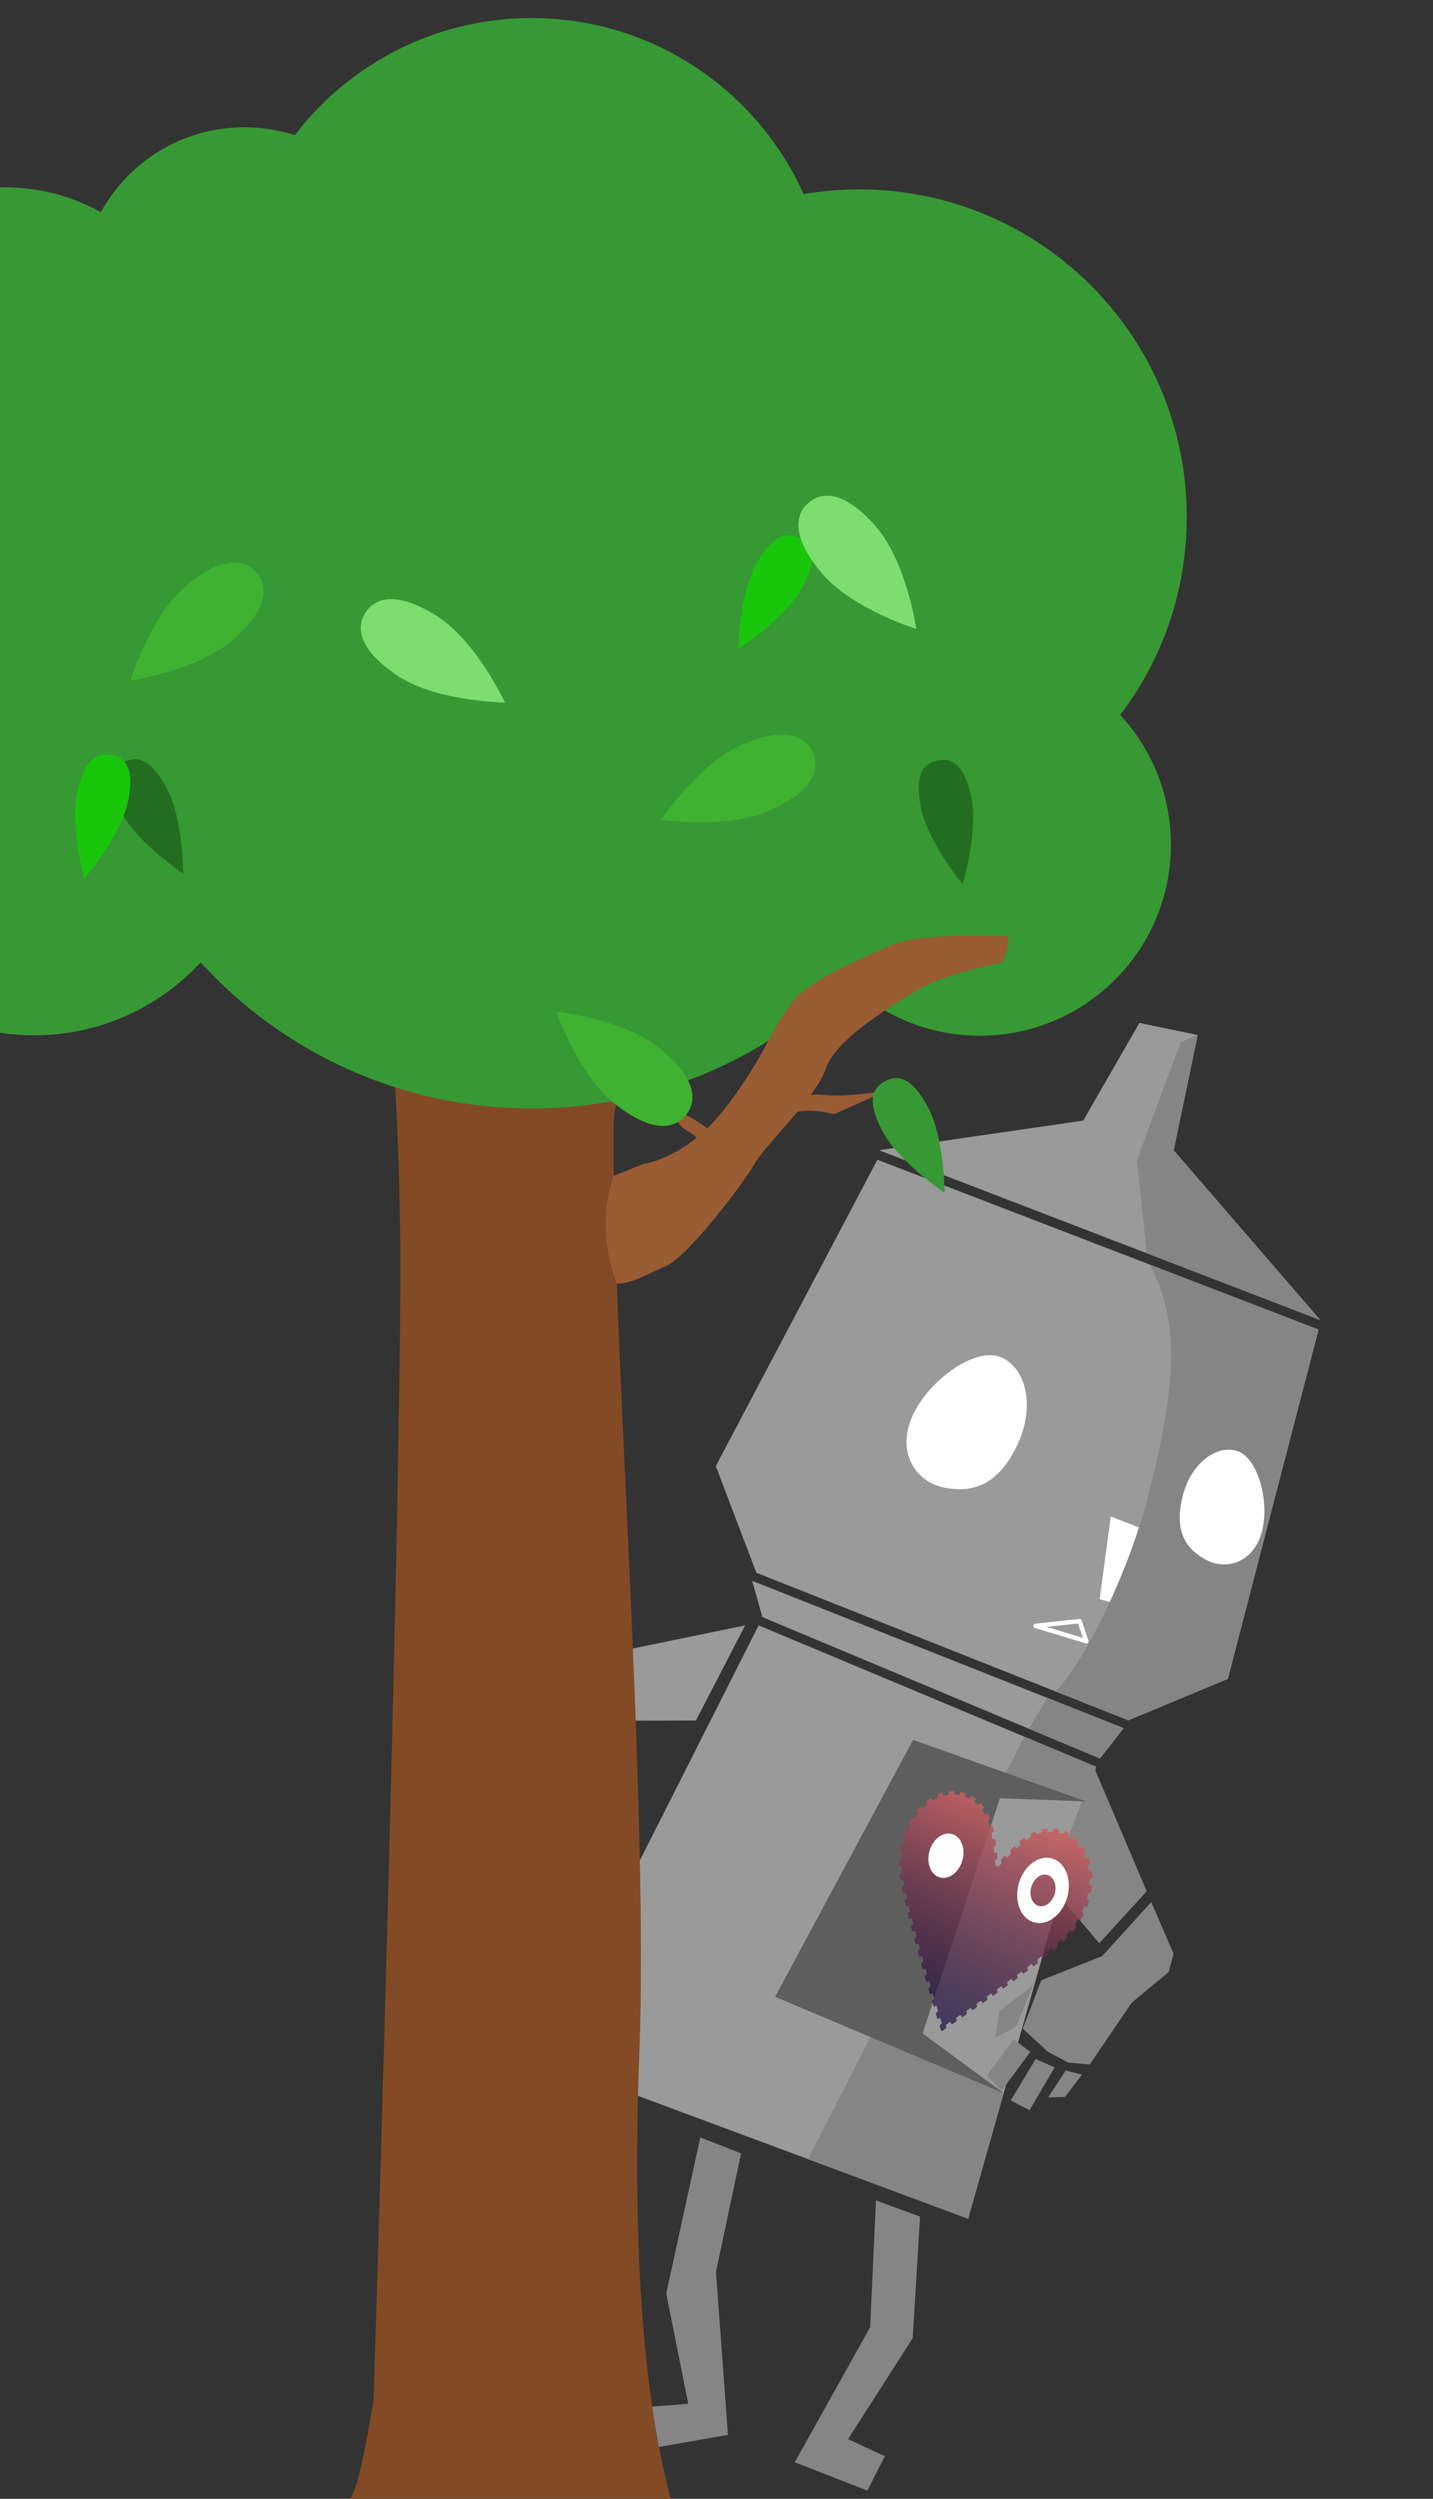 <?xml version="1.0" encoding="utf-8"?>
<!-- Generator: Adobe Illustrator 16.0.0, SVG Export Plug-In . SVG Version: 6.00 Build 0)  -->
<!DOCTYPE svg PUBLIC "-//W3C//DTD SVG 1.1//EN" "http://www.w3.org/Graphics/SVG/1.1/DTD/svg11.dtd">
<svg version="1.1" id="圖層_1" xmlns="http://www.w3.org/2000/svg" xmlns:xlink="http://www.w3.org/1999/xlink" x="0px" y="0px"
	 width="650px" height="1133.253px" viewBox="0 0 650 1133.253" enable-background="new 0 0 650 1133.253" xml:space="preserve">
<rect x="0" y="0" width="650" height="1133.253" fill="#333333" stroke="none"/>
<g>
	<g>
		<polygon fill="#9B9A9A" points="344.103,737.137 244.688,933.875 439.135,1006.229 497.2,801.258 		"/>
		<polygon fill="#9B9A9A" points="397.983,525.959 324.684,664.9 343.077,713.264 511.807,780.197 556.945,761.381 598.088,602.98 
					"/>
		<polygon fill="#9B9A9A" points="516.832,463.918 491.333,508.219 398.746,521.643 598.851,598.664 532.388,521.68 
			543.274,469.408 		"/>
		<polygon fill="#9B9A9A" points="341.157,716.914 345.831,733.396 498.928,797.518 509.692,783.758 		"/>
		<polygon fill="#858585" points="520.146,857.734 496.344,801.727 476.388,855.049 498.617,881.289 		"/>
		<polygon fill-rule="evenodd" clip-rule="evenodd" fill="#9B9A9A" points="338.002,737.137 315.669,780.266 274.335,780.426 
			279.335,749.217 		"/>
		<polygon fill="#FFFFFF" points="503.842,687.764 516.5,692.672 521.5,731.264 498.798,725.264 		"/>
		<path fill="#FFFFFF" d="M461.721,654.695c-7.492,16.215-18.222,23.537-34.451,19.711c-12.369-2.916-20.731-16.346-13.239-32.563
			c7.491-16.215,28.834-31.49,40.37-26.16C465.935,621.012,469.212,638.479,461.721,654.695z"/>
		<polygon fill="#858585" points="317.653,969.334 336.157,976.584 324.762,1030.352 330.195,1104.252 291.025,1111.096 
			284.002,1092.357 312.201,1090.168 302.204,1040.121 		"/>
		<polygon fill="#858585" points="397.333,997.93 417.333,1005.262 414,1060.379 384.688,1106.174 401.333,1113.93 
			393.456,1129.559 360.475,1116.676 394.696,1055.438 		"/>
		<g>
			<polygon fill="#858585" points="598.851,598.664 532.388,521.68 543.274,469.408 535.497,472.787 515.741,526.148 
				520.146,568.371 			"/>
			<path fill="#858585" d="M521.5,675.74c-11.351,45.523-35.545,86.01-42.938,91.27l33.245,13.188l45.139-18.816l41.143-158.4
				L521.5,573.5C535.908,599.99,532.771,630.537,521.5,675.74z"/>
			<polygon fill="#858585" points="466.648,783.998 498.928,797.518 509.692,783.758 475.036,770.012 			"/>
			<polygon fill="#858585" points="492.738,817.009 497.2,801.258 464.648,787.623 450.694,814.851 			"/>
			<polygon fill="#858585" points="402.02,909.831 366.475,979.191 439.135,1006.229 455.256,949.324 			"/>
		</g>
		<polygon fill="#5E5E5E" points="492.544,816.959 453.552,815.541 418.475,922.264 455.43,949.377 351.586,905.6 414.177,789.055 
					"/>
		<g>
			<path display="none" fill-rule="evenodd" clip-rule="evenodd" fill="#4B485B" d="M482.721,852.365
				c-0.063-1.154-0.126-2.311-0.189-3.469c-0.438,0.18-1.079,0.73-1.276,0.322c-0.329-0.664-0.358-1.604-0.486-2.438
				c-0.014-0.096,0.133-0.291,0.233-0.398c0.24-0.266,0.796-0.199,0.694-0.795c-0.146-0.867-0.392-1.695-0.766-2.426
				c-0.037-0.07-0.198-0.107-0.264-0.057c-1.603,1.154-1.223-1.029-1.81-1.574c-0.129-0.117-0.148-0.375,0.048-0.525
				c1.282-0.951,0.347-1.559,0.016-2.197c-0.317-0.605-0.605-1.547-1.436-0.365c-0.239,0.336-0.416,0.082-0.57-0.113
				c-0.284-0.361-0.543-0.756-0.854-1.07c-0.054-0.053-0.086-0.109-0.124-0.164l4.297-7.377l-14.688,0.16
				c-0.377-0.053-0.666,0.059-0.703,0.656c-0.048,0.762-0.416,0.975-0.899,0.828c-0.54-0.162-1.54,0.537-1.572-0.42
				c-0.043-1.191-0.537-1.01-1.119-0.932c-0.365,0.047-0.733,0.145-1.101,0.23c-0.247,0.059-0.506,0.188-0.451,0.572
				c0.125,0.902-0.252,1.264-0.892,1.281c-0.582,0.018-1.438,1.104-1.662-0.357c-0.063-0.43-0.309-0.445-0.603-0.311
				c-0.553,0.25-1.105,0.506-1.656,0.771c-0.316,0.15-0.478,0.445-0.31,0.797c0.339,0.717-0.014,1.029-0.528,1.307
				c-0.352,0.193-0.7,0.41-1.034,0.654c-0.315,0.236-0.571,0.365-0.693-0.148c-0.209-0.895-0.651-0.602-1.139-0.166
				c-0.349,0.309-0.719,0.568-1.069,0.873c-0.2,0.172-0.493,0.414-0.309,0.711c0.648,1.041-0.161,1.426-0.698,1.908
				c-0.509,0.457-1.07,1.283-1.48,0.088c-0.121-0.352-0.357-0.195-0.578,0.016c-0.451,0.438-0.906,0.869-1.364,1.293
				c-0.313,0.291-0.441,0.596-0.168,0.936c0.461,0.574,0.143,0.975-0.317,1.383c-0.319,0.281-0.61,0.619-0.92,0.92
				c-0.018,0.018-0.04,0.039-0.059,0.059l-0.406,0.209c-0.044-0.023-0.086-0.068-0.123-0.158c-0.073-0.174-0.147-0.289-0.223-0.381
				l-7.227-17.008c0.008-0.059,0.03-0.111,0.008-0.189c-0.22-0.777-0.618-1.453-0.945-2.162c-0.041-0.094-0.088-0.148-0.137-0.178
				l-2.899-6.824l0.67-3.832l-13.435,0.664c-0.466,0.035-0.929,0.041-1.393,0.092c-0.255,0.025-0.539,0.02-0.6,0.531
				c-0.047,0.383,0.085,0.939-0.394,1.07c-0.658,0.18-1.353,0.404-1.974,0.314c-0.351-0.047-0.145-0.871-0.223-1.33
				c-0.734,0.195-1.467,0.387-2.2,0.586c-0.078,0.277-0.413,0.318-0.405,0.719c0.011,0.375,0.306,0.865-0.096,1.145
				c-0.611,0.42-1.276,0.691-1.922,1.008c-0.152,0.072-0.204-0.107-0.282-0.232c-0.182-0.299-0.093-1.043-0.656-0.74
				c-0.699,0.379-1.402,0.779-1.999,1.447c-0.048,0.053-0.024,0.229-0.014,0.344c0.04,0.373,0.504,0.682,0.143,1.082
				c-0.531,0.59-1.146,1.055-1.736,1.541c-0.07,0.061-0.238-0.039-0.332-0.115c-0.25-0.201-0.285-0.982-0.785-0.498
				c-0.618,0.592-1.175,1.299-1.743,1.982c-0.135,0.156,0.03,0.281,0.081,0.414c0.117,0.326,0.659,0.441,0.335,0.959
				c-0.452,0.736-1.002,1.381-1.519,2.057c-0.021,0.029-0.117-0.023-0.178-0.041c-0.318-0.072-0.517-0.826-0.88-0.342
				c-0.534,0.705-0.935,1.57-1.38,2.381c-0.132,0.24,0.02,0.357,0.136,0.494c0.202,0.238,0.749,0.189,0.526,0.789
				c-0.296,0.795-0.692,1.545-1.061,2.307c-0.033,0.066-0.209,0.113-0.269,0.07c-1.008-0.713-1.157,0.441-1.402,1.229
				c-0.242,0.77-0.975,1.818,0.316,1.99c0.243,0.031,0.185,0.344,0.115,0.615c-0.163,0.623-0.318,1.246-0.455,1.873
				c-0.106,0.477-0.304,0.662-0.666,0.541c-0.58-0.193-0.774,0.234-0.851,0.896c-0.063,0.545-0.182,1.094-0.265,1.641
				c-0.067,0.424-0.019,0.809,0.385,0.756c0.784-0.102,0.72,0.486,0.598,1.184c-0.058,0.334-0.054,0.678-0.069,1.012
				c-0.024,0.566-0.131,1.049-0.703,0.961c-0.409-0.061-0.566,0.352-0.779,0.672c0.047,0.908,0.099,1.814,0.148,2.725
				c1.25-0.242,1.18-0.219,1.367,1.707c0.128,1.338-0.555,1.318-1.189,1.514c0.035,0.658,0.072,1.32,0.107,1.98
				c0.311,0.523,0.38,1.354,1.296,0.902c0.525-0.258,0.384,0.66,0.476,1.072c0.169,0.746,0.65,1.625-0.556,2.053
				c-0.231,0.084-0.229,0.412-0.184,0.662c0.122,0.67,0.251,1.34,0.374,2.008c0.066,0.346,0.255,0.471,0.515,0.283
				c0.868-0.635,0.916,0.15,1.024,0.826c0.126,0.771,0.752,1.65-0.523,2.133c-0.274,0.102-0.228,0.406-0.176,0.637
				c0.137,0.621,0.311,1.223,0.432,1.85c0.088,0.441,0.243,0.639,0.625,0.357c0.634-0.469,0.823-0.061,0.924,0.6
				c0.066,0.439,0.182,0.857,0.302,1.27c0.102,0.348,0.13,0.666-0.253,0.795c-0.824,0.268-0.724,0.85-0.517,1.51
				c0.117,0.369,0.202,0.758,0.283,1.15c0.091,0.455,0.275,0.754,0.693,0.455c0.867-0.635,0.877,0.264,0.949,0.818
				c0.083,0.623,0.894,1.332-0.199,1.965c-0.436,0.254-0.496,0.553-0.367,0.998c0.149,0.527,0.306,1.051,0.431,1.592
				c0.101,0.434,0.292,0.539,0.662,0.357c1.295-0.627,0.824,0.982,1.17,1.543c0.301,0.486,0.185,0.996-0.421,1.248
				c-0.389,0.16-0.449,0.514-0.342,0.916c0.153,0.57,0.333,1.123,0.464,1.703c0.101,0.451,0.304,0.605,0.648,0.313
				c0.647-0.545,0.809-0.066,0.95,0.527c0.103,0.426,0.231,0.83,0.335,1.25c0.082,0.334,0.089,0.627-0.271,0.838
				c-1.317,0.76-0.251,1.512-0.208,2.234c0.043,0.705,0.293,1.281,1.042,0.674c0.356-0.287,0.466-0.012,0.559,0.32
				c0.135,0.492,0.263,0.988,0.429,1.457c0.176,0.494,0.126,0.859-0.368,1.064c-0.565,0.236-0.566,0.635-0.367,1.16
				c0.147,0.385,0.238,0.824,0.346,1.242c0.129,0.494,0.28,0.791,0.839,0.533c1.184-0.541,0.75,0.988,1.1,1.521
				c0.316,0.48,0.233,0.982-0.367,1.246c-0.48,0.213-0.441,0.607-0.324,1.021c0.15,0.521,0.319,1.037,0.462,1.568
				c0.115,0.426,0.308,0.504,0.679,0.301c1.203-0.668,0.85,0.848,1.169,1.385c0.266,0.449,0.37,1.049-0.348,1.369
				c-0.474,0.209-0.436,0.59-0.298,1.01c0.17,0.512,0.332,1.027,0.467,1.563c0.104,0.41,0.248,0.641,0.635,0.322
				c0.601-0.504,0.879-0.158,0.964,0.508c0.084,0.664,0.843,1.432,0.167,1.943c-0.882,0.662-0.617,1.143-0.413,1.799
				c0.116,0.371,0.23,0.746,0.353,1.107c0.071,0.213,0.111,0.48,0.39,0.396c0.333-0.104,0.722-0.746,0.98-0.225
				c0.293,0.588,0.442,1.309,0.636,1.986c0.075,0.258-0.021,0.531-0.248,0.625c-0.927,0.381-0.637,1.018-0.422,1.658
				c0.135,0.398,0.252,0.814,0.386,1.219c0.075,0.221,0.159,0.414,0.43,0.311c0.302-0.115,0.668-0.701,0.893-0.248
				c0.309,0.621,0.476,1.375,0.68,2.084c0.063,0.221-0.099,0.385-0.25,0.52c-0.268,0.23-0.78,0.283-0.638,0.857
				c0.195,0.801,0.393,1.656,0.801,2.252c0.088,0.131,0.236,0.086,0.408-0.02l12.381-0.613l7.689-13.205
				c0.163-0.121,0.249-0.291,0.282-0.484l1.377-2.365c0.064-0.045,0.131-0.092,0.196-0.135c0.274-0.193,0.484-0.098,0.545,0.219
				c0.202,1.027,0.688,0.592,1.186,0.209c0.361-0.279,0.734-0.531,1.1-0.799c0.245-0.18,0.396-0.412,0.226-0.721
				c-0.441-0.793-0.02-1.234,0.567-1.479c0.551-0.232,1.199-1.629,1.67-0.168c0.13,0.396,0.371,0.35,0.649,0.146
				c0.459-0.332,0.915-0.672,1.379-0.984c0.339-0.23,0.508-0.506,0.301-0.904c-0.346-0.654-0.078-1.016,0.458-1.336
				c0.378-0.225,0.738-0.52,1.101-0.791c0.26-0.199,0.476-0.199,0.552,0.152c0.232,1.066,0.756,0.611,1.284,0.197
				c0.302-0.236,0.604-0.463,0.912-0.682c0.227-0.166,0.417-0.326,0.363-0.701c-0.052-0.371-0.482-0.727-0.108-1.096
				c0.523-0.523,1.14-0.883,1.719-1.307c0.138-0.102,0.24-0.031,0.345,0.078c0.237,0.25,0.169,1.039,0.686,0.746
				c0.631-0.355,1.227-0.867,1.83-1.332c0.261-0.201,0.154-0.469,0.045-0.645c-0.43-0.703-0.078-1.18,0.473-1.398
				c0.578-0.229,1.222-1.766,1.771-0.281c0.145,0.391,0.336,0.369,0.625,0.135c0.385-0.316,0.783-0.609,1.182-0.898
				c0.43-0.318,0.794-0.619,0.428-1.268c-0.234-0.41-0.067-0.748,0.314-1.018c0.399-0.283,0.779-0.619,1.172-0.916
				c0.262-0.201,0.49-0.281,0.662,0.102c0.646,1.43,1.261-0.168,1.868-0.424c0.555-0.234,0.882-0.738,0.457-1.436
				c-0.206-0.334-0.018-0.617,0.246-0.834c0.386-0.318,0.794-0.592,1.159-0.943c0.41-0.395,0.684-0.381,0.843,0.162
				c0.196,0.662,0.525,0.484,0.917,0.119c0.372-0.346,0.753-0.674,1.142-0.984c0.318-0.254,0.515-0.561,0.282-0.924
				c-0.47-0.719-0.019-1.084,0.449-1.473c0.325-0.273,0.641-0.559,0.957-0.85c0.238-0.219,0.438-0.285,0.567,0.059
				c0.498,1.314,1.071,0.207,1.54-0.266c0.458-0.463,1.477-0.82,0.67-1.861c-0.203-0.26-0.106-0.502,0.119-0.748
				c0.405-0.441,0.808-0.885,1.196-1.352c0.25-0.295,0.486-0.424,0.669-0.082c0.435,0.809,0.813,0.375,1.226-0.246
				c0.275-0.414,0.582-0.797,0.881-1.182c0.276-0.359,0.34-0.703,0.02-0.936c-0.589-0.424-0.292-0.883,0.072-1.393
				c0.26-0.369,0.492-0.773,0.725-1.172c0.188-0.32,0.373-0.568,0.642-0.256c0.546,0.633,0.899,0.191,1.232-0.531
				c0.212-0.463,0.459-0.902,0.703-1.346c0.221-0.41,0.24-0.744-0.124-0.889c-0.63-0.256-0.468-0.75-0.161-1.348
				c0.208-0.414,0.373-0.855,0.55-1.293c0.137-0.346,0.29-0.656,0.608-0.428c0.755,0.547,0.953-0.215,1.178-0.928
				c0.154-0.49,0.297-0.984,0.47-1.469c0.153-0.422,0.073-0.682-0.254-0.709c-0.609-0.053-0.808-0.461-0.461-1.143
				c0.36-0.711-0.138-2.225,1.21-2.033c0.391,0.059,0.481-0.197,0.541-0.557c0.092-0.592,0.132-1.184,0.246-1.766
				c0.14-0.711,0.107-1.195-0.588-1.045c-0.496,0.113-0.527-0.25-0.47-0.732c0.027-0.252,0.078-0.523,0.04-0.756
				C481.159,852.77,481.766,852.371,482.721,852.365z"/>
			
				<linearGradient id="SVGID_1_" gradientUnits="userSpaceOnUse" x1="418.801" y1="830.942" x2="365.972" y2="922.445" gradientTransform="matrix(0.995 -0.103 0.103 0.995 -38.937 38.311)">
				<stop  offset="0" style="stop-color:#CA6262"/>
				<stop  offset="1" style="stop-color:#0A0036;stop-opacity:0.7"/>
			</linearGradient>
			<path opacity="0.9" fill-rule="evenodd" clip-rule="evenodd" fill="url(#SVGID_1_)" d="M495.321,848.266
				c0.064,1.156,0.126,2.311,0.189,3.467c-0.955,0.004-1.563,0.402-1.337,1.797c0.038,0.232-0.013,0.506-0.042,0.758
				c-0.054,0.48-0.024,0.844,0.47,0.734c0.696-0.154,0.73,0.33,0.59,1.037c-0.115,0.584-0.155,1.178-0.248,1.768
				c-0.057,0.361-0.149,0.615-0.539,0.559c-1.349-0.193-0.851,1.32-1.211,2.031c-0.349,0.684-0.148,1.092,0.461,1.145
				c0.328,0.029,0.406,0.285,0.253,0.711c-0.174,0.482-0.316,0.979-0.471,1.467c-0.225,0.713-0.421,1.475-1.178,0.93
				c-0.316-0.23-0.47,0.082-0.607,0.426c-0.176,0.434-0.342,0.879-0.551,1.291c-0.305,0.6-0.467,1.094,0.161,1.35
				c0.366,0.145,0.346,0.479,0.125,0.891c-0.243,0.441-0.49,0.883-0.703,1.344c-0.333,0.723-0.686,1.162-1.232,0.529
				c-0.268-0.311-0.455-0.063-0.64,0.258c-0.234,0.398-0.467,0.801-0.727,1.168c-0.363,0.514-0.662,0.975-0.073,1.398
				c0.321,0.229,0.259,0.574-0.019,0.934c-0.299,0.385-0.605,0.768-0.88,1.182c-0.413,0.621-0.793,1.053-1.226,0.246
				c-0.185-0.34-0.419-0.215-0.67,0.08c-0.387,0.469-0.79,0.908-1.196,1.355c-0.226,0.244-0.321,0.484-0.119,0.742
				c0.806,1.043-0.213,1.4-0.669,1.863c-0.47,0.473-1.042,1.584-1.54,0.266c-0.132-0.342-0.33-0.275-0.566-0.057
				c-0.317,0.291-0.633,0.576-0.958,0.848c-0.467,0.393-0.919,0.754-0.45,1.477c0.234,0.361,0.036,0.668-0.28,0.922
				c-0.39,0.309-0.772,0.637-1.143,0.98c-0.394,0.369-0.722,0.547-0.917-0.115c-0.161-0.543-0.434-0.561-0.844-0.164
				c-0.364,0.354-0.772,0.627-1.16,0.943c-0.263,0.217-0.451,0.5-0.246,0.836c0.427,0.697,0.099,1.203-0.457,1.438
				c-0.607,0.256-1.223,1.852-1.869,0.42c-0.17-0.383-0.399-0.299-0.661-0.1c-0.392,0.297-0.773,0.633-1.173,0.914
				c-0.38,0.27-0.547,0.609-0.313,1.021c0.366,0.645,0,0.947-0.428,1.266c-0.397,0.287-0.794,0.58-1.182,0.895
				c-0.288,0.238-0.48,0.262-0.626-0.131c-0.548-1.484-1.193,0.051-1.77,0.279c-0.55,0.221-0.903,0.697-0.472,1.398
				c0.108,0.178,0.215,0.443-0.046,0.646c-0.604,0.467-1.198,0.975-1.83,1.332c-0.515,0.293-0.449-0.496-0.687-0.746
				c-0.102-0.107-0.206-0.182-0.342-0.078c-0.582,0.424-1.197,0.783-1.72,1.303c-0.375,0.373,0.056,0.729,0.107,1.1
				c0.055,0.373-0.136,0.535-0.363,0.699c-0.306,0.219-0.609,0.447-0.91,0.686c-0.529,0.412-1.051,0.865-1.283-0.199
				c-0.079-0.352-0.294-0.352-0.553-0.154c-0.364,0.273-0.723,0.57-1.101,0.793c-0.538,0.318-0.805,0.684-0.458,1.338
				c0.206,0.396,0.037,0.672-0.3,0.9c-0.465,0.314-0.921,0.654-1.38,0.986c-0.28,0.201-0.521,0.248-0.649-0.146
				c-0.471-1.463-1.119-0.063-1.67,0.166c-0.587,0.246-1.008,0.688-0.569,1.48c0.172,0.309,0.02,0.541-0.226,0.719
				c-0.366,0.27-0.74,0.521-1.099,0.799c-0.499,0.385-0.986,0.82-1.186-0.207c-0.061-0.316-0.27-0.412-0.545-0.221
				c-0.492,0.344-0.984,0.688-1.478,1.033c-0.254,0.178-0.39,0.432-0.237,0.727c0.364,0.697,0.136,1.211-0.489,1.408
				c-0.624,0.199-1.334,1.861-1.896,0.248c-0.096-0.273-0.266-0.326-0.475-0.188c-0.589,0.4-1.216,0.742-1.735,1.264
				c-0.338,0.338,0.145,0.701,0.125,1.105c-0.006,0.113-0.012,0.303-0.064,0.346c-0.63,0.48-1.253,1.006-1.916,1.393
				c-0.496,0.289-0.408-0.449-0.574-0.713c-0.178-0.287-0.356-0.262-0.591-0.102c-0.464,0.313-0.928,0.629-1.387,0.965
				c-0.177,0.133-0.407,0.324-0.276,0.604c0.581,1.236-0.354,1.467-0.933,1.854c-0.374,0.252-0.973,0.961-1.162,0.479
				c-0.726-1.85-1.515,0.09-2.256,0.242c-0.197,0.043-0.415,0.336-0.304,0.582c0.609,1.33-0.432,1.486-0.996,1.934
				c-0.561,0.449-1.194,1.029-1.431-0.232c-0.053-0.287-0.278-0.268-0.49-0.121c-0.494,0.346-0.984,0.689-1.481,1.023
				c-0.219,0.146-0.374,0.375-0.263,0.613c0.547,1.152-0.271,1.396-0.862,1.764c-0.392,0.244-0.948,0.908-1.162,0.598
				c-0.407-0.596-0.605-1.455-0.8-2.25c-0.142-0.578,0.372-0.631,0.637-0.861c0.153-0.133,0.314-0.297,0.252-0.518
				c-0.205-0.711-0.372-1.463-0.681-2.086c-0.223-0.451-0.59,0.133-0.893,0.25c-0.268,0.105-0.355-0.09-0.427-0.313
				c-0.135-0.402-0.251-0.818-0.387-1.219c-0.214-0.639-0.505-1.275,0.422-1.656c0.226-0.094,0.322-0.367,0.247-0.627
				c-0.193-0.678-0.342-1.396-0.635-1.984c-0.259-0.523-0.648,0.121-0.979,0.225c-0.28,0.084-0.319-0.186-0.389-0.398
				c-0.123-0.361-0.239-0.734-0.353-1.105c-0.206-0.658-0.471-1.137,0.412-1.801c0.675-0.512-0.083-1.277-0.167-1.939
				c-0.084-0.668-0.363-1.014-0.965-0.514c-0.386,0.322-0.53,0.094-0.634-0.316c-0.137-0.535-0.297-1.051-0.468-1.564
				c-0.137-0.422-0.175-0.803,0.298-1.01c0.719-0.32,0.614-0.922,0.35-1.369c-0.321-0.537,0.033-2.053-1.171-1.387
				c-0.371,0.205-0.563,0.125-0.678-0.299c-0.145-0.531-0.314-1.045-0.463-1.572c-0.116-0.41-0.155-0.805,0.325-1.018
				c0.598-0.264,0.682-0.764,0.366-1.248c-0.349-0.533,0.083-2.063-1.099-1.518c-0.56,0.254-0.71-0.043-0.838-0.537
				c-0.111-0.418-0.2-0.855-0.347-1.244c-0.2-0.521-0.2-0.918,0.367-1.154c0.494-0.207,0.542-0.572,0.367-1.068
				c-0.167-0.469-0.294-0.963-0.429-1.455c-0.093-0.334-0.202-0.607-0.557-0.32c-0.75,0.605-1,0.029-1.043-0.674
				c-0.043-0.723-1.109-1.477,0.208-2.236c0.36-0.209,0.353-0.504,0.271-0.836c-0.104-0.422-0.232-0.826-0.334-1.252
				c-0.141-0.594-0.302-1.074-0.95-0.527c-0.344,0.293-0.546,0.141-0.649-0.313c-0.13-0.58-0.31-1.131-0.464-1.701
				c-0.107-0.402-0.047-0.758,0.343-0.92c0.605-0.25,0.722-0.758,0.421-1.244c-0.346-0.559,0.124-2.172-1.17-1.541
				c-0.371,0.178-0.561,0.074-0.663-0.361c-0.125-0.537-0.282-1.064-0.43-1.588c-0.129-0.449-0.07-0.746,0.367-1
				c1.092-0.633,0.282-1.342,0.2-1.965c-0.074-0.555-0.084-1.455-0.95-0.82c-0.418,0.301-0.603,0-0.695-0.453
				c-0.081-0.393-0.165-0.779-0.282-1.15c-0.208-0.662-0.309-1.244,0.516-1.51c0.383-0.127,0.355-0.447,0.253-0.795
				c-0.12-0.414-0.237-0.83-0.301-1.27c-0.102-0.664-0.29-1.07-0.924-0.602c-0.383,0.283-0.538,0.084-0.624-0.355
				c-0.124-0.627-0.296-1.227-0.433-1.852c-0.052-0.229-0.096-0.535,0.176-0.637c1.275-0.48,0.649-1.361,0.523-2.131
				c-0.11-0.678-0.155-1.461-1.025-0.828c-0.257,0.189-0.448,0.063-0.513-0.281c-0.124-0.67-0.252-1.338-0.375-2.008
				c-0.044-0.25-0.047-0.58,0.184-0.662c1.207-0.43,0.724-1.305,0.556-2.057c-0.091-0.41,0.049-1.324-0.475-1.068
				c-0.916,0.449-0.985-0.379-1.297-0.902c-0.036-0.66-0.072-1.322-0.108-1.98c0.636-0.197,1.32-0.176,1.191-1.514
				c-0.187-1.926-0.115-1.951-1.367-1.707c-0.05-0.91-0.1-1.816-0.149-2.727c0.213-0.318,0.372-0.73,0.779-0.67
				c0.573,0.086,0.68-0.395,0.705-0.961c0.015-0.338,0.012-0.676,0.07-1.012c0.12-0.699,0.185-1.287-0.598-1.186
				c-0.405,0.055-0.452-0.33-0.386-0.754c0.085-0.549,0.201-1.094,0.266-1.641c0.075-0.662,0.269-1.09,0.85-0.896
				c0.362,0.119,0.56-0.064,0.665-0.541c0.137-0.627,0.291-1.25,0.453-1.873c0.071-0.271,0.13-0.584-0.114-0.615
				c-1.291-0.174-0.556-1.221-0.315-1.992c0.245-0.787,0.395-1.939,1.402-1.227c0.059,0.043,0.238-0.006,0.27-0.072
				c0.369-0.76,0.764-1.51,1.061-2.307c0.222-0.6-0.324-0.551-0.525-0.789c-0.115-0.137-0.269-0.25-0.135-0.494
				c0.444-0.811,0.846-1.674,1.379-2.381c0.363-0.484,0.56,0.27,0.879,0.346c0.061,0.016,0.157,0.07,0.178,0.037
				c0.516-0.674,1.067-1.318,1.521-2.055c0.322-0.516-0.22-0.633-0.338-0.961c-0.049-0.133-0.215-0.256-0.08-0.414
				c0.568-0.68,1.126-1.389,1.742-1.98c0.501-0.486,0.536,0.297,0.788,0.498c0.092,0.076,0.26,0.176,0.33,0.113
				c0.59-0.486,1.206-0.949,1.736-1.539c0.361-0.4-0.104-0.709-0.143-1.082c-0.011-0.113-0.035-0.295,0.015-0.348
				c0.594-0.664,1.299-1.064,1.998-1.443c0.563-0.305,0.475,0.441,0.656,0.738c0.076,0.125,0.128,0.305,0.281,0.23
				c0.647-0.313,1.313-0.586,1.923-1.004c0.402-0.279,0.108-0.768,0.097-1.146c-0.009-0.4,0.325-0.441,0.403-0.721
				c0.734-0.193,1.467-0.389,2.201-0.584c0.079,0.461-0.127,1.283,0.223,1.332c0.622,0.092,1.316-0.133,1.973-0.314
				c0.481-0.131,0.349-0.689,0.395-1.07c0.062-0.512,0.344-0.504,0.6-0.533c0.465-0.049,0.926-0.055,1.393-0.09
				c0.459-0.029,0.807,0.078,0.601,0.82c-0.19,0.691,0.125,0.771,0.528,0.793c0.358,0.021,0.733,0.008,1.071,0.109
				c0.483,0.141,0.776-0.041,0.864-0.707c0.09-0.678,0.38-0.742,0.791-0.598c0.337,0.119,0.689,0.186,1.035,0.273
				c0.528,0.129,1.045,0.254,0.589,1.25c-0.185,0.406-0.011,0.611,0.272,0.727c0.422,0.17,0.849,0.342,1.252,0.559
				c0.317,0.164,0.569,0.145,0.715-0.357c0.249-0.869,0.625-0.775,1.063-0.449c0.375,0.277,0.766,0.527,1.151,0.787
				c0.259,0.172,0.369,0.402,0.145,0.801c-0.871,1.539,0.508,1.332,0.818,1.943c0.298,0.584,0.715,0.502,1.089-0.195
				c0.27-0.492,0.513-0.305,0.735-0.045c0.338,0.402,0.69,0.787,1.01,1.209c0.133,0.178,0.462,0.424,0.215,0.678
				c-1.215,1.246-0.112,1.715,0.203,2.443c0.245,0.58,0.56,0.824,1.08,0.188c0.182-0.223,0.407-0.428,0.575-0.059
				c0.327,0.711,0.726,1.383,0.944,2.162c0.157,0.559-0.479,0.631-0.709,0.98c-0.137,0.213-0.091,0.406-0.033,0.586
				c0.138,0.447,0.332,0.861,0.43,1.326c0.143,0.664,0.37,0.961,0.971,0.486c0.374-0.297,0.539-0.021,0.629,0.377
				c0.129,0.584,0.275,1.154,0.396,1.742c0.076,0.369,0.113,0.76-0.331,0.908c-0.892,0.295-0.64,1.045-0.477,1.588
				c0.179,0.598-0.143,1.947,1.037,1.336c0.356-0.188,0.481,0.08,0.529,0.434c0.092,0.641,0.17,1.285,0.258,1.932
				c0.052,0.381-0.036,0.635-0.387,0.758c-1.212,0.43-0.447,1.359-0.498,2.041c-0.054,0.715,0.075,1.369,0.895,0.943
				c0.273-0.143,0.465,0.037,0.498,0.355c0.082,0.771,0.205,1.551,0.162,2.336c-0.036,0.646-0.609,0.396-0.903,0.65
				c-0.056,0.051-0.143,0.121-0.146,0.18c-0.051,0.758-0.146,1.645,0.167,2.15c0.276,0.445,0.931,0.531,1.451,0.645
				c0.269,0.059,1.512-1.654,1.387-1.807c-0.882-1.09,0.103-1.572,0.646-2.197c0.508-0.584,1.011-1.256,1.468-0.172
				c0.155,0.371,0.396,0.078,0.588-0.111c0.309-0.303,0.6-0.639,0.919-0.92c0.462-0.406,0.778-0.807,0.315-1.379
				c-0.271-0.344-0.143-0.646,0.17-0.938c0.457-0.426,0.913-0.855,1.364-1.291c0.221-0.213,0.457-0.367,0.577-0.02
				c0.411,1.195,0.972,0.369,1.481-0.088c0.536-0.48,1.344-0.867,0.698-1.908c-0.186-0.297,0.108-0.539,0.307-0.709
				c0.351-0.307,0.721-0.564,1.069-0.875c0.488-0.436,0.931-0.725,1.14,0.168c0.121,0.514,0.377,0.387,0.693,0.15
				c0.334-0.25,0.682-0.465,1.034-0.656c0.516-0.279,0.868-0.59,0.529-1.311c-0.168-0.35-0.004-0.643,0.309-0.793
				c0.551-0.268,1.104-0.523,1.657-0.773c0.292-0.135,0.539-0.117,0.602,0.311c0.224,1.463,1.081,0.377,1.662,0.355
				c0.642-0.016,1.016-0.375,0.891-1.279c-0.054-0.385,0.205-0.514,0.453-0.57c0.368-0.088,0.734-0.186,1.101-0.232
				c0.583-0.076,1.075-0.26,1.118,0.932c0.032,0.957,1.033,0.258,1.571,0.42c0.484,0.146,0.853-0.064,0.9-0.828
				c0.037-0.598,0.325-0.709,0.703-0.656c0.451,0.068,0.898,0.15,1.355,0.193c0.47,0.041,0.746,0.215,0.474,0.934
				c-0.229,0.592-0.024,0.818,0.413,0.896c0.384,0.066,0.759,0.188,1.117,0.34c0.367,0.15,0.641,0.105,0.78-0.465
				c0.192-0.793,0.557-0.783,0.996-0.535c0.345,0.189,0.696,0.365,1.059,0.516c0.476,0.195,0.685,0.502,0.273,1.166
				c-0.294,0.482-0.173,0.748,0.197,0.936c0.347,0.178,0.678,0.414,0.983,0.676c0.379,0.33,0.678,0.324,0.948-0.32
				c0.224-0.537,0.483-0.539,0.789-0.219c0.358,0.373,0.746,0.701,1.123,1.043c0.34,0.303,0.434,0.637,0.012,1.1
				c-0.389,0.43-0.343,0.777-0.004,1.123c0.313,0.314,0.572,0.707,0.856,1.072c0.153,0.191,0.331,0.449,0.568,0.109
				c0.833-1.178,1.121-0.238,1.437,0.367c0.332,0.637,1.268,1.244-0.015,2.197c-0.2,0.148-0.179,0.406-0.05,0.523
				c0.588,0.545,0.207,2.73,1.811,1.574c0.066-0.049,0.228-0.012,0.263,0.061c0.374,0.727,0.622,1.555,0.768,2.422
				c0.102,0.598-0.454,0.531-0.694,0.795c-0.099,0.111-0.248,0.305-0.233,0.4c0.128,0.834,0.157,1.771,0.486,2.439
				C494.242,848.992,494.882,848.441,495.321,848.266z"/>
			<path fill="#FFFFFF" d="M436.501,843.799c-1.57,5.426-6.169,8.838-10.271,7.617c-4.106-1.219-6.162-6.604-4.593-12.027
				c1.568-5.424,6.168-8.836,10.273-7.617C436.013,832.986,438.069,838.377,436.501,843.799z"/>
			<path fill="#FFFFFF" d="M477.289,842.869c-6.039-1.795-12.811,3.227-15.118,11.207c-2.309,7.984,0.715,15.916,6.757,17.709
				c6.042,1.791,12.812-3.229,15.12-11.213C486.357,852.588,483.332,844.66,477.289,842.869z M478.413,858.898
				c-1.122,3.875-4.403,6.307-7.33,5.439c-2.932-0.871-4.399-4.713-3.278-8.588c1.119-3.869,4.4-6.305,7.33-5.436
				C478.064,851.186,479.533,855.027,478.413,858.898z"/>
			<path display="none" fill="#FFFFFF" d="M434.19,888.617c-3.955-2.615-5.709-8.701-3.935-14.84
				c2.065-7.143,8.122-11.635,13.526-10.031c0.667,0.197,1.292,0.48,1.873,0.834l2.178-4.273l0.409-7.285
				c-0.402-0.16-0.813-0.303-1.235-0.43c-1.029-0.305-2.073-0.488-3.118-0.564l-3.075,6.684l-2.527-6.049
				c-1.532,0.453-3.034,1.127-4.479,2l-0.217,7.264l-4.788-3.18c-1.239,1.318-2.387,2.809-3.405,4.445l2.698,5.906l-5.76,0.533
				c-0.186,0.539-0.361,1.088-0.52,1.641c-0.393,1.359-0.694,2.719-0.905,4.072l4.889,2.959l-5.195,4.107
				c0.14,1.896,0.458,3.721,0.945,5.439l5.771-0.779l-3.236,6.582c0.874,1.4,1.897,2.646,3.054,3.713l5.11-4.305L434.19,888.617z"/>
			<g display="none">
				<path display="inline" fill="#FFFFFF" d="M430.051,877.697"/>
				<path display="inline" fill="#FFFFFF" d="M459.923,871.148c-0.139-1.895-0.458-3.719-0.945-5.438l-5.77,0.773l3.233-6.578
					c-0.875-1.398-1.897-2.646-3.053-3.715l-5.294,4.432c0,0-2.104,4.096-2.157,4.064c4.24,2.457,6.172,8.75,4.339,15.092
					c-2.066,7.148-8.122,11.639-13.528,10.031c-0.762-0.227-1.463-0.57-2.112-1l-1.938,4.443l-0.408,7.287
					c0.402,0.156,0.813,0.301,1.232,0.426c1.029,0.305,2.072,0.49,3.117,0.563l3.075-6.68l2.527,6.047
					c1.531-0.449,3.033-1.125,4.478-1.998l0.218-7.266l4.785,3.18c1.245-1.318,2.391-2.807,3.41-4.443l-2.697-5.912l5.756-0.531
					c0.186-0.539,0.363-1.084,0.523-1.643c0.393-1.359,0.691-2.717,0.902-4.066l-4.89-2.961L459.923,871.148z"/>
			</g>
		</g>
		<path fill="#FFFFFF" d="M536.494,678.354c-3.492,13.797-0.519,23.709,11.449,29.479c9.121,4.395,21.034,0.271,24.525-13.525
			c3.492-13.799-2.066-33.955-11.881-36.439C550.772,655.383,539.985,664.555,536.494,678.354z"/>
		
			<polygon fill="none" stroke="#FFFFFF" stroke-width="2" stroke-linecap="round" stroke-linejoin="round" stroke-miterlimit="10" points="
			492.75,744.32 481.241,740.842 469.733,737.363 489.678,735.215 		"/>
		<g>
			<g>
				<polygon fill="#858585" points="468.676,900.223 453.26,912.139 451.453,924.199 460.867,919.23 				"/>
			</g>
			<g>
				<polygon fill="#858585" points="522.179,862.635 499.97,887.096 472.308,898.094 463.933,919.998 475.254,930.494 
					484.583,935.436 494.308,936.285 513.312,908.277 530.092,894.389 532.332,886.084 				"/>
			</g>
			<g>
				<polygon fill="#858585" points="469.784,933.807 478.373,937.588 466.982,957.021 458.462,952.621 				"/>
			</g>
			<g>
				<polygon fill="#858585" points="483.399,939.035 490.791,940.85 483.075,951.016 475.435,951.178 				"/>
			</g>
			<g>
				<polygon fill="#858585" points="447.762,941.158 459.795,924.904 467.337,930.568 454.265,948.275 				"/>
			</g>
		</g>
	</g>
	<g>
		<path fill="#995C33" d="M304.71,502.705c0,0,17.612,6.756,23.542,17.117c5.931,10.361-3.756,9.633-3.756,9.633
			s-5.064-12.451-11.931-16.129C305.7,509.648,304.71,502.705,304.71,502.705z"/>
		<path fill="#995C33" d="M345.157,505.262c0,0,15.906-10.143,27.763-8.748c11.857,1.393,33.825-1.92,38.783-5.252
			c4.958-3.334-33.272,14-33.272,14s-13.022-3.334-20.063,0C351.327,508.594,345.157,505.262,345.157,505.262z"/>
		<path fill="#379934" d="M420.968,502.221c7.458,13.965,7.454,38.721,7.454,38.721s-20.577-13.766-28.035-27.73
			c-7.458-13.965-4.658-19.807,1.026-22.842C407.096,487.332,413.51,488.254,420.968,502.221z"/>
		<path fill="#824A25" d="M290,931.344c4.424-116.26-12.868-337.369-11.665-420.676c0.49-33.932,35.744-59.119,35.744-59.119
			l-144.622-0.367c0,0,10.669-22.813,12.169,117.951c0,132.369-12.169,519.203-12.169,519.203s-4.793,29.793-8,39
			c-3.353,9.625-17.329,31.949-17.329,31.949H314.08C314.08,1159.285,283.16,1111.096,290,931.344z"/>
		<path fill="#379934" d="M538.311,234.467c0-82.059-66.522-148.581-148.582-148.581c-8.593,0-17.014,0.739-25.208,2.139
			C343.352,40.968,296.094,8.184,241.147,8.184c-43.803,0-82.72,20.84-107.438,53.127c-7.204-2.328-14.881-3.6-22.861-3.6
			c-28.055,0-52.471,15.557-65.111,38.51C32.86,89.051,18.04,84.951,2.256,84.951c-49.438,0-89.516,40.078-89.516,89.516
			c0,17.276,4.906,33.399,13.383,47.078c-2.85,8.43-4.868,17.238-5.961,26.336c-31.091,6.386-54.472,33.904-54.472,66.885
			c0,30.621,20.156,56.533,47.925,65.195c6.486,50.514,49.616,89.561,101.895,89.561c29.848,0,56.712-12.736,75.487-33.057
			c37.178,40.701,90.681,66.24,150.152,66.24c55.403,0,105.621-22.172,142.291-58.113c15.664,15.531,37.217,25.129,61.018,25.129
			c47.868,0,86.673-38.805,86.673-86.672c0-22.697-8.735-43.348-23.014-58.799C527.061,299.309,538.311,268.204,538.311,234.467z"/>
		<path fill="#995C33" d="M291.885,527.869c0,0,18.702-2.332,35.744-23.666c17.042-21.332,22.613-37.539,31.077-48.934
			c8.464-11.396,33.728-21.096,44.839-26.336c12.75-6.016,48.324-4.559,52.472-4.559s-1.44,12.18-1.44,12.18
			s-25.834,4.832-38.281,12.367c-10.067,6.096-37.031,21.951-41.579,35.449c-4.547,13.5-27.422,34.498-32.484,43.498
			s-31.394,43.545-40.681,46.498c-2.711,0.861-15.385,8.396-21.79,7.742c-10.429-27.346-1.38-48.854-1.38-48.854L291.885,527.869z"
			/>
		<path fill="#3FB232" d="M278.679,500.445c-16.279-12.953-26.439-41.725-26.439-41.725s30.318,3.438,46.597,16.391
			c16.279,12.951,17.919,23.52,12.354,30.516C305.624,512.623,294.958,513.398,278.679,500.445z"/>
		<path fill="#236D20" d="M75.675,357.539c7.458,13.965,7.454,38.721,7.454,38.721s-20.577-13.764-28.035-27.729
			c-7.458-13.965-4.658-19.809,1.026-22.844S68.216,343.574,75.675,357.539z"/>
		<path fill="#3FB232" d="M105.083,290.607c-15.795,13.537-45.968,18.078-45.968,18.078s9.104-29.122,24.9-42.66
			c15.795-13.538,26.482-13.152,32.3-6.364C122.134,266.451,120.88,277.071,105.083,290.607z"/>
		<path fill="#1AC60C" d="M57.876,364.201c-3.463,15.447-19.623,34.201-19.623,34.201s-6.608-23.857-3.145-39.307
			c3.463-15.447,9.398-18.047,15.685-16.637C57.081,343.867,61.339,348.752,57.876,364.201z"/>
		<path fill="#7DDD6F" d="M198.669,279.732c17.48,11.279,30.435,38.904,30.435,38.904s-30.509-0.422-47.989-11.703
			c-17.479-11.279-20.157-21.633-15.31-29.144C170.653,270.277,181.191,268.451,198.669,279.732z"/>
		<path fill="#236D20" d="M440.625,361.85c3.137,15.518-3.973,39.23-3.973,39.23s-15.761-19.092-18.898-34.609
			s1.223-20.311,7.539-21.588C431.609,343.607,437.489,346.33,440.625,361.85z"/>
		<path fill="#3FB232" d="M349.076,367.617c-19.016,8.436-49.223,4.125-49.223,4.125s17.08-25.283,36.096-33.719
			c19.016-8.436,29.143-4.998,32.768,3.174C372.342,349.371,368.093,359.184,349.076,367.617z"/>
		<path fill="#1AC60C" d="M363.487,267.077c-7.751,13.805-28.613,27.132-28.613,27.132s0.517-24.751,8.268-38.556
			c7.751-13.805,14.182-14.591,19.8-11.437C368.561,247.371,371.238,253.272,363.487,267.077z"/>
		<path fill="#7DDD6F" d="M397.686,239.286c13.507,15.821,17.988,46.003,17.988,46.003s-29.104-9.161-42.611-24.983
			c-13.507-15.821-13.1-26.508-6.301-32.312C373.562,222.188,384.181,223.462,397.686,239.286z"/>
	</g>
</g>
</svg>
